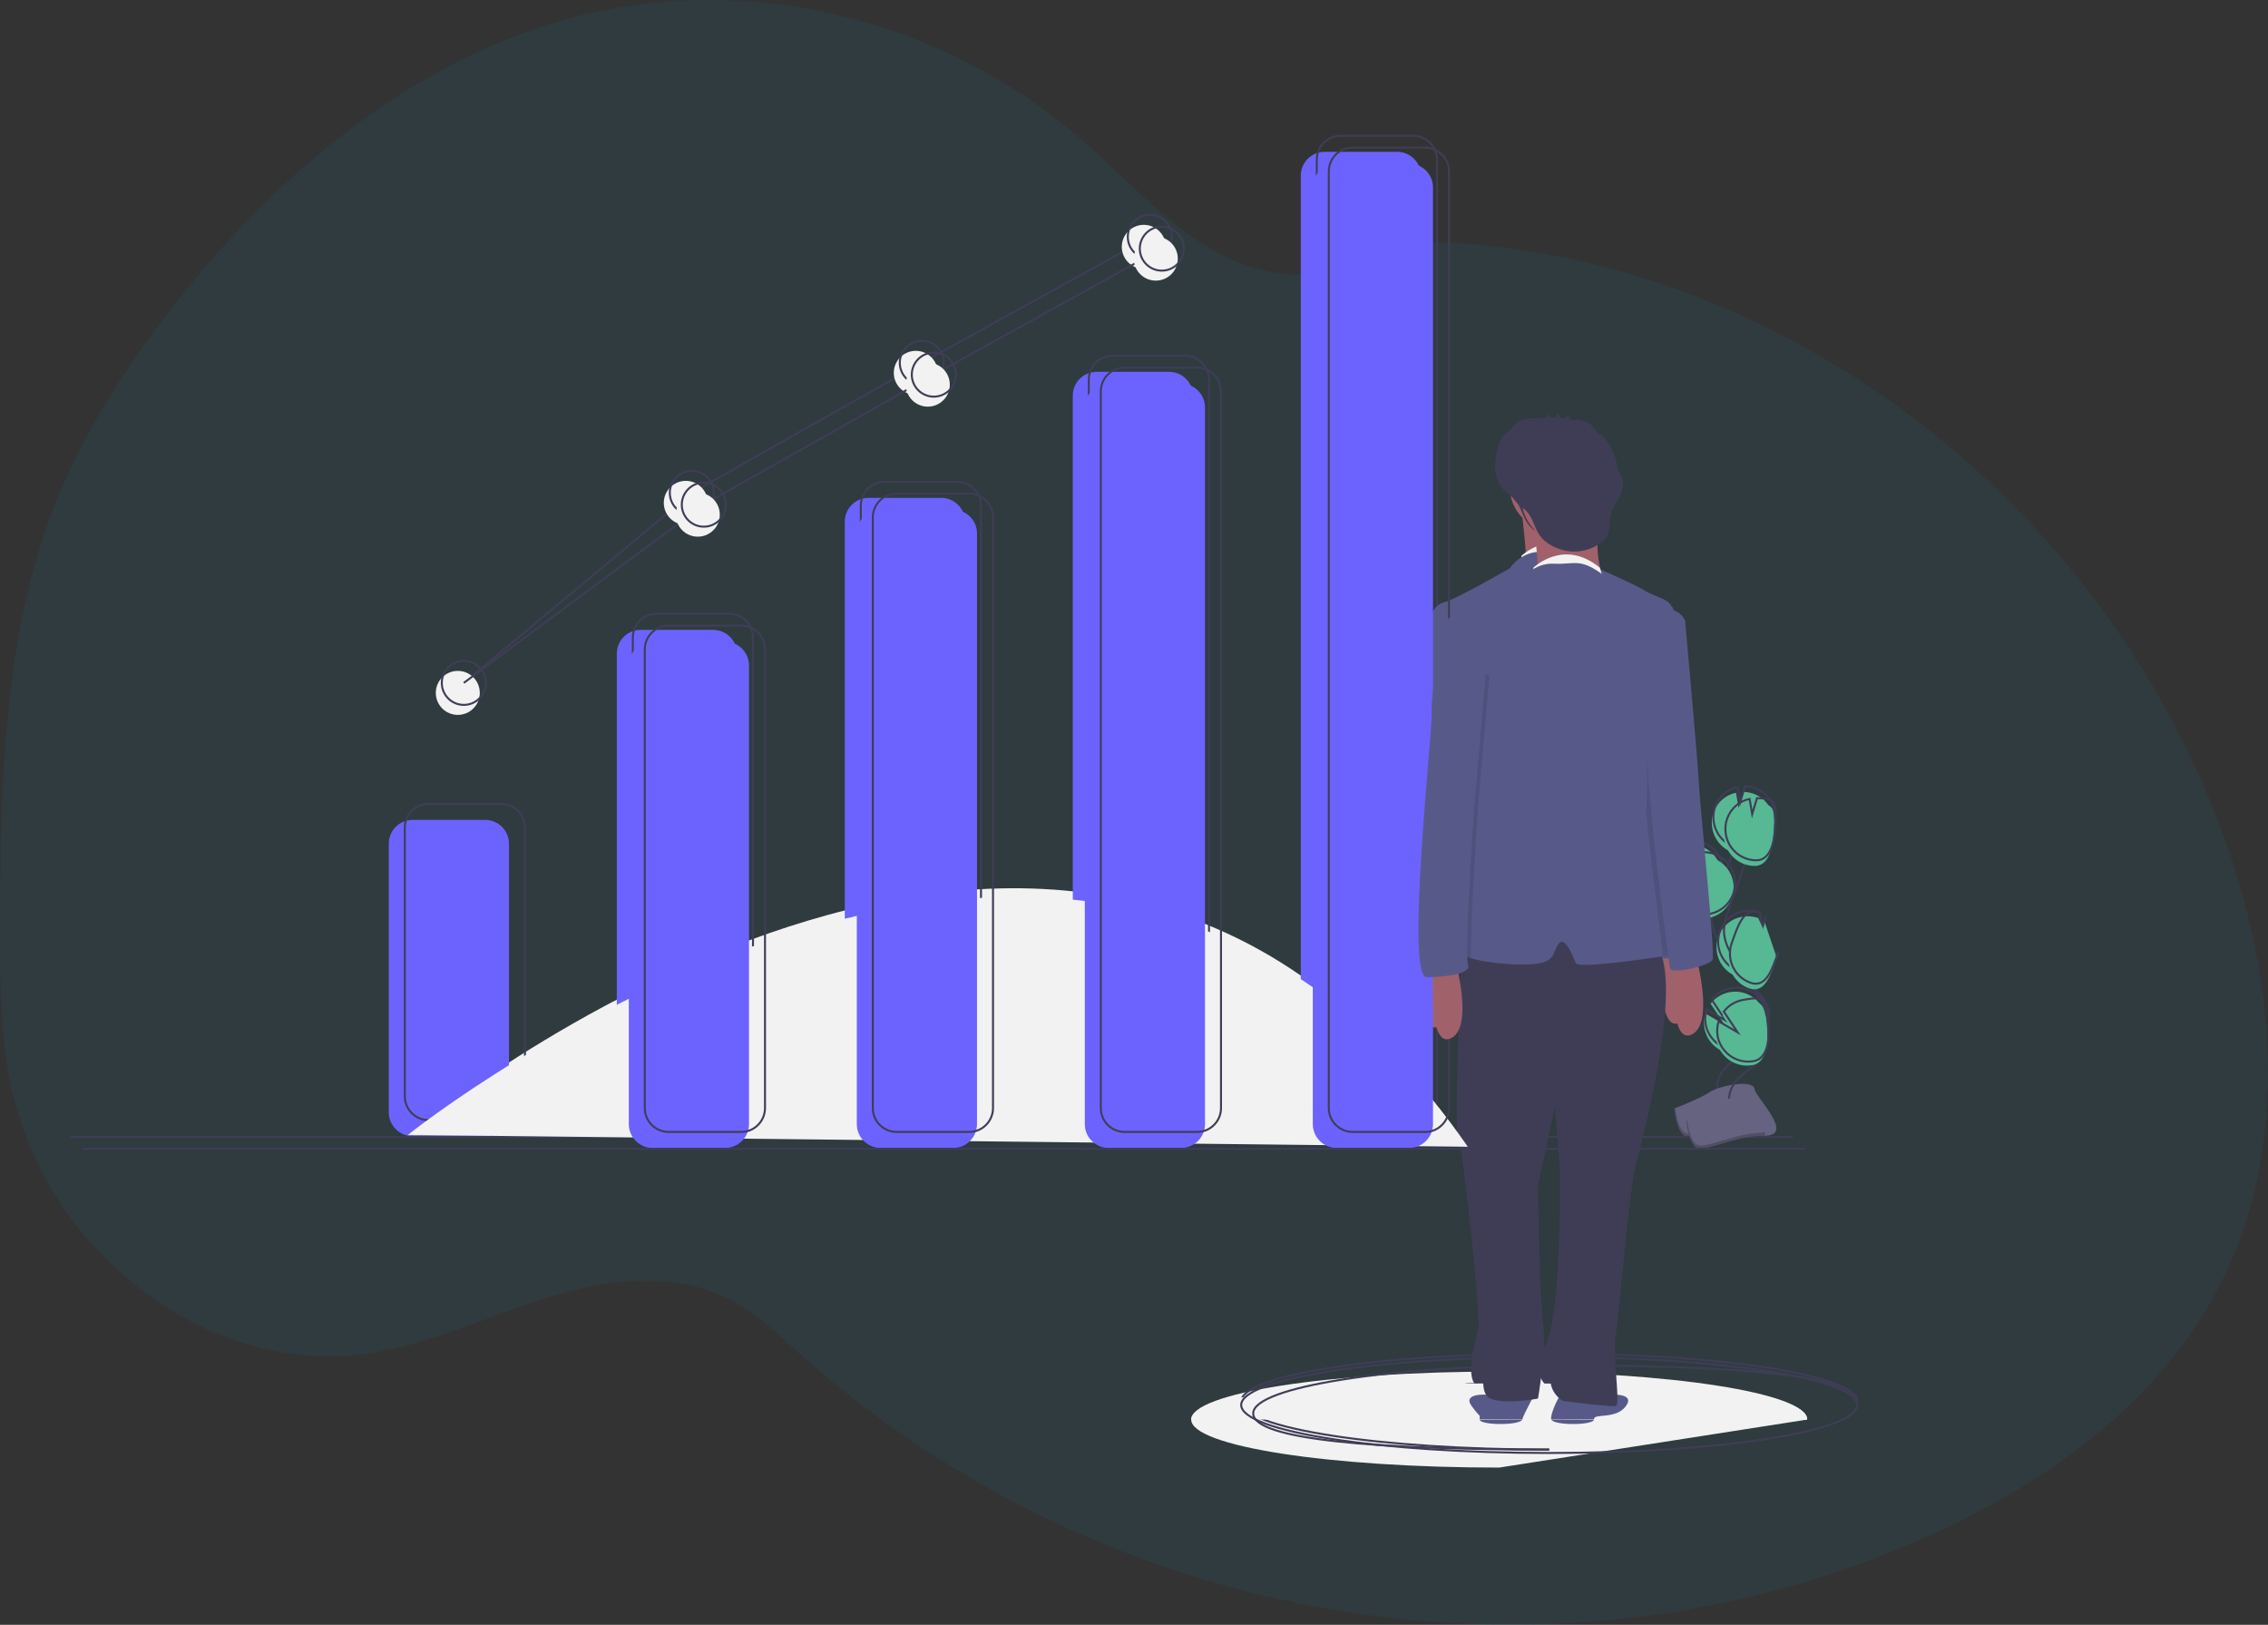 <?xml version="1.0" encoding="utf-8"?>
<!-- Generator: Adobe Illustrator 22.0.1, SVG Export Plug-In . SVG Version: 6.00 Build 0)  -->
<svg version="1.1" id="_x31_c04cb57-5b83-4fe5-b665-05639f110a33"
	 xmlns="http://www.w3.org/2000/svg" xmlns:xlink="http://www.w3.org/1999/xlink" x="0px" y="0px" viewBox="0 0 1134 812.3"
	 style="enable-background:new 0 0 1134 812.3;" xml:space="preserve">
<rect x="0" y="0" width="1134" height="812.3" fill="#333333" stroke="none"/>
<style type="text/css">
	.st0{opacity:0.1;fill:#128AB2;enable-background:new    ;}
	.st1{fill:#F2F2F2;}
	.st2{fill:none;stroke:#3F3D56;stroke-miterlimit:10;}
	.st3{fill:#57B894;}
	.st4{fill:#656380;}
	.st5{opacity:0.2;enable-background:new    ;}
	.st6{fill:#6C63FF;}
	.st7{fill:#A0616A;}
	.st8{fill:#575A89;}
	.st9{fill:#3F3D56;}
	.st10{opacity:0.1;enable-background:new    ;}
</style>
<title>city driver</title>
<path class="st0" d="M1114.8,632.4c-28.1,62.9-85.1,105-144.2,132.6c-79.6,37.3-167.3,52.2-253.7,45.9c-15.1-1-30.2-2.9-45.3-5.3
	c-52.3-8.3-103.3-24.4-151.5-48c-13.9-6.8-27.5-14.2-40.9-22.3c-22.3-13.4-43.7-28.6-64-45.3c-5.1-4.2-10.2-8.6-15.1-13
	c-3.5-3.1-6.9-6.2-10.3-9.3c-7.3-6.4-14.8-12.5-23.2-17.1c-2.5-1.4-5.1-2.6-7.7-3.7c-26.5-10.9-57.1-6.8-84.7,1.7
	c-20.9,6.4-41.4,15.4-62.4,21.7c-9.3,2.9-18.8,5-28.4,6.5c-21.5,3-43.2,0.9-64-6.1l-1.8-0.6c-3-1-5.9-2.1-8.8-3.3l-1.8-0.7
	c-2.9-1.1-5.6-2.4-8.2-3.8l-1.8-0.9c-2.9-1.4-5.6-2.9-8.2-4.5c-1-0.6-1.9-1.1-2.9-1.7c-15.3-9.3-29.3-21.1-41.4-35
	c-0.3-0.3-0.6-0.8-1.1-1.1c-1.7-2-3.4-4-5-6.1c-0.6-0.8-1.2-1.5-1.8-2.3c-1.9-2.5-3.7-5-5.5-7.7c-0.3-0.3-0.5-0.8-0.7-1.1
	c-7.2-10.8-13.2-22.6-17.9-35c-0.1-0.3-0.3-0.8-0.4-1.1c-1.4-3.9-2.6-7.9-3.9-12c-0.4-1.7-1-3.4-1.4-5.2c-0.1-0.5-0.3-1-0.4-1.5
	C0.6,522.3,0,496.4,0,470.6c0-3,0-6,0-9.1c0.2-41.6,0.7-84.1,6.5-125.2c0-0.3,0.1-0.6,0.1-0.8c1.9-13.9,4.4-27.5,7.7-41.1
	c3.4-14.2,7.7-28.1,13-41.6c13-33.3,32-63.6,53.1-91.7C133.4,90.8,203,31.5,284.3,9.3c87.8-24,185.3-1,256,60.1
	c21.6,18.6,40.9,40.7,65.1,55c21.1,12.4,45.9,17.6,68.5,7.8c18.7-8,30.9-12.2,51.9-10.9c43.6,2.6,86.4,12.4,127.3,28.9
	c1.7,0.7,3.3,1.4,5,2.1c106.5,44.3,198,132.1,245.6,245c1.3,3,2.4,6,3.7,9.1C1135.9,478,1146.1,562.4,1114.8,632.4z"/>
<g>
	<path class="st1" d="M203.9,567.4c0,0,332.5-277.5,524,0"/>
	<path class="st1" d="M749.6,733.7c-85.1,0-154-10.7-154-24s68.9-24,154-24s154,10.7,154,24"/>
	<path class="st2" d="M774.6,724.7c-85.1,0-154-10.7-154-24s68.9-24,154-24s154,10.7,154,24"/>
	<path class="st3" d="M840,452.4c8.1,2.9,17-1.2,19.9-9.3c2.9-8.1-1.2-17-9.3-19.9c-2.7-1-5.7-1.2-8.5-0.6l0.4,8l-3.8-6.8
		c-3.7,1.7-6.6,4.9-8,8.7c-0.5,1.4-0.8,2.8-0.9,4.2C829.4,443.6,833.5,450,840,452.4z"/>
	<path class="st2" d="M883.3,513.9c2.8-9.6-5.5-18.3-12-25.8c-4.8-5.6-9-11.7-12.3-18.3c-1.5-2.6-2.5-5.4-2.9-8.3
		c-0.5-4.2,0.8-8.4,2.2-12.5c4.6-13.5,9.4-26.8,14.6-40"/>
	<path class="st2" d="M858.8,545.1c-1.3-6.8,4.4-12.8,10.2-16.7s12.4-7.8,14.3-14.4"/>
	<path class="st2" d="M840.7,450.3c8.1,2.9,17-1.2,19.9-9.3c2.9-8.1-1.2-17-9.3-19.9c-2.7-1-5.7-1.2-8.5-0.6l0.4,8l-3.8-6.8
		c-3.7,1.7-6.6,4.9-8,8.7c-0.5,1.4-0.8,2.8-0.9,4.2C830,441.5,834.2,447.9,840.7,450.3z"/>
	<path class="st3" d="M887,411.7c-0.1,8.6-7.2,15.4-15.8,15.3s-15.4-7.2-15.3-15.8c0-1.7,0.3-3.4,0.9-5.1h0c1.8-5,6-8.7,11.2-9.8
		l1.3,7.6l2.4-8C880.3,396,887.1,403.1,887,411.7"/>
	<path class="st2" d="M887.8,408.9c-0.1,8.6-7.2,15.4-15.8,15.3s-15.4-7.2-15.3-15.8c0-1.7,0.3-3.4,0.9-5.1h0c1.8-5,6-8.7,11.2-9.8
		l1.3,7.6l2.4-8C881.1,393.3,888,400.3,887.8,408.9"/>
	<path class="st3" d="M882.2,460.6l-1.8,6.1l-1.3-7.7c0,0,0,0,0,0c-8.1-2.9-17,1.2-19.9,9.3s1.2,17,9.3,19.9l0,0v0
		c8.1,2.9,17-1.2,19.9-9.3"/>
	<path class="st2" d="M883,457.8l-1.8,6.1l-1.3-7.7c0,0,0,0,0,0c-8.1-2.9-17,1.2-19.9,9.3s1.2,17,9.3,19.9c0,0,0,0,0,0l0,0
		c8.1,2.9,17-1.2,19.9-9.3"/>
	<path class="st3" d="M882.9,508.6c-1.5-8.4-9.5-14.1-18-12.6c-3.8,0.7-7.2,2.7-9.6,5.8l6.9,10.4l-9.5-5.5c-0.7,2.4-0.9,4.8-0.5,7.3
		c1.5,8.4,9.5,14.1,18,12.6C878.7,525.1,884.4,517.1,882.9,508.6"/>
	<path class="st2" d="M883.5,506.6c-1.5-8.4-9.5-14.1-18-12.6c-3.8,0.7-7.2,2.7-9.6,5.8l6.9,10.4l-9.5-5.5c-0.7,2.4-0.9,4.8-0.5,7.3
		c1.5,8.4,9.5,14.1,18,12.6C879.4,523.1,885,515,883.5,506.6"/>
	<path class="st4" d="M882.3,567.8c-15.5,0.1-35.9,2.5-40.1,0s-5-13.6-5-13.6s13.7-5.4,17.8-8.3s21.1-6.5,22.1-1.7
		S897.7,567.7,882.3,567.8"/>
	<path class="st5" d="M882.5,566.2c-15.5,0.1-35.9,2.5-40.1,0c-3.1-1.9-4.4-8.8-4.8-11.9c-0.3,0-0.5,0-0.5,0s0.9,11.1,5,13.6
		s24.6,0.1,40.1,0"/>
	<path class="st6" d="M206.3,409.9h36.3c6.5,0,11.9,5.3,11.9,11.9v134.3c0,6.5-5.3,11.9-11.9,11.9h-36.3c-6.5,0-11.9-5.3-11.9-11.9
		V421.8C194.4,415.2,199.7,409.9,206.3,409.9z"/>
	<path class="st6" d="M320.3,314.9h36.3c6.5,0,11.9,5.3,11.9,11.9v229.3c0,6.5-5.3,11.9-11.9,11.9h-36.3c-6.5,0-11.9-5.3-11.9-11.9
		V326.8C308.4,320.2,313.7,314.9,320.3,314.9z"/>
	<path class="st6" d="M434.3,248.9h36.3c6.5,0,11.9,5.3,11.9,11.9v295.3c0,6.5-5.3,11.9-11.9,11.9h-36.3c-6.5,0-11.9-5.3-11.9-11.9
		V260.8C422.4,254.2,427.7,248.9,434.3,248.9z"/>
	<path class="st6" d="M548.3,185.9h36.3c6.5,0,11.9,5.3,11.9,11.9v358.3c0,6.5-5.3,11.9-11.9,11.9h-36.3c-6.5,0-11.9-5.3-11.9-11.9
		V197.8C536.4,191.2,541.7,185.9,548.3,185.9z"/>
	<path class="st6" d="M662.3,75.9h36.3c6.5,0,11.9,5.3,11.9,11.9v468.3c0,6.5-5.3,11.9-11.9,11.9h-36.3c-6.5,0-11.9-5.3-11.9-11.9
		V87.8C650.4,81.2,655.7,75.9,662.3,75.9z"/>
	<path class="st2" d="M214.3,401.9h36.3c6.5,0,11.9,5.3,11.9,11.9v134.3c0,6.5-5.3,11.9-11.9,11.9h-36.3c-6.5,0-11.9-5.3-11.9-11.9
		V413.8C202.4,407.2,207.7,401.9,214.3,401.9z"/>
	<path class="st2" d="M328.3,306.9h36.3c6.5,0,11.9,5.3,11.9,11.9v229.3c0,6.5-5.3,11.9-11.9,11.9h-36.3c-6.5,0-11.9-5.3-11.9-11.9
		V318.8C316.4,312.2,321.7,306.9,328.3,306.9z"/>
	<path class="st2" d="M442.3,240.9h36.3c6.5,0,11.9,5.3,11.9,11.9v295.3c0,6.5-5.3,11.9-11.9,11.9h-36.3c-6.5,0-11.9-5.3-11.9-11.9
		V252.8C430.4,246.2,435.7,240.9,442.3,240.9z"/>
	<path class="st2" d="M556.3,177.9h36.3c6.5,0,11.9,5.3,11.9,11.9v358.3c0,6.5-5.3,11.9-11.9,11.9h-36.3c-6.5,0-11.9-5.3-11.9-11.9
		V189.8C544.4,183.2,549.7,177.9,556.3,177.9z"/>
	<path class="st2" d="M670.3,67.9h36.3c6.5,0,11.9,5.3,11.9,11.9v468.3c0,6.5-5.3,11.9-11.9,11.9h-36.3c-6.5,0-11.9-5.3-11.9-11.9
		V79.8C658.4,73.2,663.7,67.9,670.3,67.9z"/>
	<line class="st2" x1="896.4" y1="568.4" x2="35.4" y2="568.4"/>
	<path class="st7" d="M842.1,472.5c0,0,9.4,33.9-2.5,38.9c-11.9,5-8.2-37.6-8.2-37.6L842.1,472.5z"/>
	<path class="st8" d="M756.8,689.6c0,0-8.8-0.6-11.9,1.3c-1.9,1.1-4.2,1.3-6.3,0.6c0,0-13.8-1.3-8.8,5.6s10,9.4,10,12.5
		s20.7,3.1,21.3,0s1.3-19.4,0-20.1S756.8,689.6,756.8,689.6z"/>
	<path class="st8" d="M780,689.6c0,0,8.8-0.6,11.9,1.3c1.9,1.1,4.2,1.3,6.3,0.6c0,0,13.8-1.3,8.8,5.6s-10,9.4-10,12.5
		s-20.7,3.1-21.3,0s-1.3-19.4,0-20.1S780,689.6,780,689.6z"/>
	<path class="st9" d="M731.1,465.6c0,0-4.4,99.1-1.9,104.1s11.3,89.7,10,94.7s-7.5,25.7,0,28.9s23.8,0,23.8,0s4.4-25.1,2.5-38.3
		s-2.5-68.4-2.5-68.4l12.5-57.7l4.4,54.6c0,0,1.3,74.7-7.5,89.7s3.1,21.3,3.1,21.3s23.8,3.1,26.4,2.5s-1.9-25.1,0-35.8
		s6.3-70.3,10-84.7s25.1-94.7,9.4-111S731.1,465.6,731.1,465.6z"/>
	<circle class="st7" cx="776.9" cy="243.5" r="22"/>
	<path class="st7" d="M760.6,253.5c0,0,3.8,30.1,1.9,30.7s33.3,0,33.3,0s-6.9-18.2,0-32.6L760.6,253.5z"/>
	<path class="st1" d="M760.6,278c0,0,15.3-15.1,33.4,0l1.2,4.5l-9.4-0.1h-25.1V278z"/>
	<path class="st8" d="M835.2,470.6c-1.4,0.3-5,0.9-9.6,1.6c-15.4,2.3-42.7,5.9-43.7,3.4c-1.3-3.1-5.6-14.4-8.8-9.4s-1.3,9.4-14.4,10
		c-9,0.4-22-0.9-29.2-3c-3.4-1-5.5-2.1-5.3-3.3c0.6-3.8,7.5-75.3,7.5-82.2s2.5-40.2,2.5-40.2l-18-35.5l-1.4-2.8c0,0,1.9-6.9,7.5-8.2
		s32.6-16.9,32.6-16.9s5.6-8.8,16.3-8.2s13.2-3.8,27.6,8.2c0,0,17.6,7.5,23.8,11.3s13.2,3.8,13.8,10c0.1,1.3-0.6,3.7-1.7,6.8
		c-4.3,11.2-15.2,31.1-16.9,34.2c-0.2,0.3-0.2,0.4-0.2,0.4s-0.3,11.3,0,24.5v0c0.3,12.7,1.3,27.1,3.7,35.1
		C826.5,422.9,841.5,469.4,835.2,470.6z"/>
	<path class="st9" d="M805.4,234.5c-0.4-2-1.3-3.9-2.5-5.5c-0.5-4.6-2-9-4.5-12.9c-1-1.8-2.3-3.4-4-4.6c-1.9-1.1-4.1-1.6-6.3-1.6
		c-0.4,0-1.1,0.1-1.8,0.1c-0.4-0.1-0.8-0.2-1.3-0.4c-0.2-0.5-0.7-2.1-0.9-2l-1.8,1.5c-0.8-0.1-1.6-0.2-2.3-0.3
		c-0.3-0.8-0.6-1.6-0.9-2.4c-0.5,0.7-0.9,1.5-1.2,2.3c-0.8,0-1.6-0.1-2.3,0l-1.6-1.5c-0.2,0.9-0.9,1.5-1.7,1.7
		c-0.7,0.1-1.4,0.2-2.1,0.3c-0.1,0-0.1,0-0.2,0c-3.8-0.1-8-0.3-11.2,1.8c-1.5,1-2.7,2.4-3.5,4c-0.4,0.3-0.8,0.5-1.2,0.8
		c-1.3,0.9-2.4,2-3.3,3.3c-0.6,1.1-1.1,2.3-1.5,3.5c-1.2,3.7-1.8,7.6-1.7,11.5c0.1,3.9,1.6,7.7,4.2,10.7c1.6,1.8,3.7,3.1,5.4,4.8
		c3.4,3.6,4,8.7,6.9,12.5c3.1,4.1,8.7,6.7,13.6,7.5c6,0.9,12-0.6,16.9-4.2c1.2-0.8,2.1-1.8,2.9-3c1.7-2.9,1-6.7,1.6-10
		C800.5,246,806.4,240.8,805.4,234.5z"/>
	<path class="st7" d="M721.7,474.4c0,0,9.4,33.9-2.5,38.9c-11.9,5-8.2-37.6-8.2-37.6L721.7,474.4z"/>
	<path class="st10" d="M733,397.5c0,0-4.1,61.1-3.5,75.8c-3.4-1-5.5-2.1-5.3-3.3c0.6-3.8,7.5-75.3,7.5-82.2s2.5-40.2,2.5-40.2
		l-18-35.5c0.3-1.8,0.5-2.8,0.5-2.8l9.1,19.1l12.9,3.5L733,397.5z"/>
	<path class="st8" d="M719.2,305.6l-4.4,3.8c0,0-5.6,33.3-5,41.4s-13.2,131.8-2.5,131.8s22.6-1.9,20.7-6.3s3.1-78.8,3.1-78.8
		l5.7-65.5L719.2,305.6z"/>
	<path class="st10" d="M834.8,312.4c-4.3,11.2-15.2,31.1-16.9,34.2c0.1-8,0.1-13.7,0.1-13.7l13.2-27l2.8-2.2
		C834,303.7,834.3,307,834.8,312.4z"/>
	<path class="st10" d="M835.2,470.6c-1.4,0.3-5,0.9-9.6,1.6c-2.4-17.8-8.8-68.9-8.4-73.7c0.2-2.4,0.4-14.1,0.5-27
		c0.3,12.7,1.3,27.1,3.7,35.1C826.5,422.9,841.5,469.4,835.2,470.6z"/>
	<path class="st8" d="M827.1,301.2l9.4,2.5c0,0,6.3,69.6,6.9,81.6s8.2,85.3,6.9,88.5s-20.7,7.5-21.3,4.4s-9.7-73.9-9.3-79.6
		s-2.7-64.7-2.7-64.7L827.1,301.2z"/>
	<path class="st2" d="M688.9,8.4"/>
	<polyline class="st2" points="231.9,341.4 345.9,246.4 460.9,181.4 574.9,118.4 	"/>
	<circle class="st1" cx="228.9" cy="346.4" r="11"/>
	<circle class="st1" cx="342.9" cy="251.4" r="11"/>
	<circle class="st1" cx="457.9" cy="186.4" r="11"/>
	<circle class="st1" cx="571.9" cy="123.4" r="11"/>
	<circle class="st2" cx="231.9" cy="341.4" r="11"/>
	<circle class="st2" cx="345.9" cy="246.4" r="11"/>
	<circle class="st2" cx="460.9" cy="181.4" r="11"/>
	<circle class="st2" cx="574.9" cy="118.4" r="11"/>
	<path class="st1" d="M203.9,567.4c0,0,338.5-271.6,530,5.9"/>
	<path class="st1" d="M595.6,709.7c0-13.3,74.9-18.1,160-18.1s148,4.8,148,18.1"/>
	<path class="st2" d="M774.6,724.7c-85.1,0-148-4.8-148-18.1s68.9-24,154-24s148,4.8,148,18.1"/>
	<path class="st3" d="M846,458.3c8.1,2.9,17-1.2,19.9-9.3c2.9-8.1-1.2-17-9.3-19.9c-2.7-1-5.7-1.2-8.5-0.6l0.4,8l-3.8-6.8
		c-3.7,1.7-6.6,4.9-8,8.7c-0.5,1.4-0.8,2.8-0.9,4.2C835.4,449.5,839.5,455.9,846,458.3z"/>
	<path class="st2" d="M883.3,513.9c2.8-9.6,0.5-12.4-6-19.9c-4.8-5.6-9-11.7-12.3-18.3c-1.5-2.6-2.5-5.4-2.9-8.3
		c-0.5-4.2,0.8-8.4,2.2-12.5c4.6-13.5,9.4-26.8,14.6-40"/>
	<path class="st2" d="M864.8,551c-1.3-6.8,4.4-12.8,10.2-16.7s6.4-13.7,8.3-20.3"/>
	<path class="st2" d="M846.7,456.2c8.1,2.9,17-1.2,19.9-9.3c2.9-8.1-1.2-17-9.3-19.9c-2.7-1-5.7-1.2-8.5-0.6l0.4,8l-3.8-6.8
		c-3.7,1.7-6.6,4.9-8,8.7c-0.5,1.4-0.8,2.8-0.9,4.2C836,447.5,840.2,453.9,846.7,456.2z"/>
	<path class="st3" d="M887,411.7c-0.1,8.6-1.2,21.3-9.8,21.2s-15.4-7.2-15.3-15.8c0-1.7,0.3-3.4,0.9-5.1h0c1.8-5,6-8.7,11.2-9.8
		l1.3,7.6l2.4-8C886.3,402,887.1,403.1,887,411.7"/>
	<path class="st2" d="M887.8,408.9c-0.1,8.6-1.2,21.3-9.8,21.2s-15.4-7.2-15.3-15.8c0-1.7,0.3-3.4,0.9-5.1h0c1.8-5,6-8.7,11.2-9.8
		l1.3,7.6l2.4-8C887.1,399.2,888,400.3,887.8,408.9"/>
	<path class="st3" d="M879.1,459c-8.1-2.9-11,7.2-13.9,15.2s1.2,17,9.3,19.9l0,0v0c8.1,2.9,11-7.2,13.9-15.2"/>
	<path class="st2" d="M879.8,456.2c-8.1-2.9-11,7.1-13.9,15.2s1.2,17,9.3,19.9c0,0,0,0,0,0l0,0c8.1,2.9,11-7.2,13.9-15.2"/>
	<path class="st3" d="M882.9,508.6c-1.5-8.4-3.5-8.2-12-6.7c-3.8,0.7-7.2,2.7-9.6,5.8l6.9,10.4l-9.5-5.5c-0.7,2.4-0.9,4.8-0.5,7.3
		c1.5,8.4,9.5,14.1,18,12.6C884.7,531.1,884.4,517.1,882.9,508.6"/>
	<path class="st2" d="M883.5,506.6c-1.5-8.4-3.5-8.2-12-6.7c-3.8,0.7-7.2,2.7-9.6,5.8l6.9,10.4l-9.5-5.5c-0.7,2.4-0.9,4.8-0.5,7.3
		c1.5,8.4,9.5,14.1,18,12.6C885.4,529,885,515,883.5,506.6"/>
	<path class="st4" d="M882.3,567.8c-15.5,0.1-29.9,8.5-34.1,6s-5-13.6-5-13.6s13.7-5.4,17.8-8.3s15.1-12.4,16.1-7.7"/>
	<path class="st5" d="M882.5,566.2c-15.5,0.1-29.9,8.5-34.1,6c-3.1-1.9-4.4-8.8-4.8-11.9c-0.3,0-0.5,0-0.5,0s0.9,11.1,5,13.6
		s18.6-5.8,34.1-6"/>
	<path class="st6" d="M326.3,320.8h36.3c6.5,0,11.9,5.3,11.9,11.9V562c0,6.5-5.3,11.9-11.9,11.9h-36.3c-6.5,0-11.9-5.3-11.9-11.9
		V332.7C314.4,326.1,319.7,320.8,326.3,320.8z"/>
	<path class="st6" d="M440.3,254.8h36.3c6.5,0,11.9,5.3,11.9,11.9V562c0,6.5-5.3,11.9-11.9,11.9h-36.3c-6.5,0-11.9-5.3-11.9-11.9
		V266.7C428.4,260.1,433.7,254.8,440.3,254.8z"/>
	<path class="st6" d="M554.3,191.8h36.3c6.5,0,11.9,5.3,11.9,11.9V562c0,6.5-5.3,11.9-11.9,11.9h-36.3c-6.5,0-11.9-5.3-11.9-11.9
		V203.7C542.4,197.1,547.7,191.8,554.3,191.8z"/>
	<path class="st6" d="M668.3,81.8h36.3c6.5,0,11.9,5.3,11.9,11.9V562c0,6.5-5.3,11.9-11.9,11.9h-36.3c-6.5,0-11.9-5.3-11.9-11.9
		V93.7C656.4,87.1,661.7,81.8,668.3,81.8z"/>
	<path class="st2" d="M334.3,312.8h36.3c6.5,0,11.9,5.3,11.9,11.9V554c0,6.5-5.3,11.9-11.9,11.9h-36.3c-6.5,0-11.9-5.3-11.9-11.9
		V324.7C322.4,318.1,327.7,312.8,334.3,312.8z"/>
	<path class="st2" d="M448.3,246.8h36.3c6.5,0,11.9,5.3,11.9,11.9V554c0,6.5-5.3,11.9-11.9,11.9h-36.3c-6.5,0-11.9-5.3-11.9-11.9
		V258.7C436.4,252.1,441.7,246.8,448.3,246.8z"/>
	<path class="st2" d="M562.3,183.8h36.3c6.5,0,11.9,5.3,11.9,11.9V554c0,6.5-5.3,11.9-11.9,11.9h-36.3c-6.5,0-11.9-5.3-11.9-11.9
		V195.7C550.4,189.1,555.7,183.8,562.3,183.8z"/>
	<path class="st2" d="M676.3,73.8h36.3c6.5,0,11.9,5.3,11.9,11.9V554c0,6.5-5.3,11.9-11.9,11.9h-36.3c-6.5,0-11.9-5.3-11.9-11.9
		V85.7C664.4,79.1,669.7,73.8,676.3,73.8z"/>
	<line class="st2" x1="902.4" y1="574.3" x2="41.4" y2="574.3"/>
	<path class="st7" d="M848.1,478.4c0,0,9.4,33.9-2.5,38.9s-8.2-37.6-8.2-37.6L848.1,478.4z"/>
	<path class="st8" d="M761.2,709.6c0.6-3.1,7.3-13.5,6-14.2s-4.4,0-4.4,0s-8.8-0.6-11.9,1.3c-1.9,1.1-4.2,1.3-6.3,0.6
		c0,0-13.8-1.3-8.8,5.6s4,3.5,4,6.6"/>
	<path class="st8" d="M775.6,709.6c-0.6-3.1,4.7-13.5,6-14.2s4.4,0,4.4,0s8.8-0.6,11.9,1.3c1.9,1.1,4.2,1.3,6.3,0.6
		c0,0,13.8-1.3,8.8,5.6s-16,3.5-16,6.6"/>
	<path class="st9" d="M737.1,471.5c0,0-4.4,99.1-1.9,104.1s11.3,89.7,10,94.7s-7.5,25.7,0,28.9s23.8,0,23.8,0s4.4-25.1,2.5-38.3
		s-2.5-68.4-2.5-68.4l12.5-57.7l4.4,54.6c0,0,1.3,74.7-7.5,89.7s3.1,21.3,3.1,21.3s23.8,3.1,26.4,2.5s-1.9-25.1,0-35.8
		s6.3-70.3,10-84.7s25.1-94.7,9.4-111S737.1,471.5,737.1,471.5z"/>
	<circle class="st7" cx="782.9" cy="249.4" r="22"/>
	<path class="st7" d="M766.6,259.5c0,0,3.8,30.1,1.9,30.7s33.3,0,33.3,0s-6.9-18.2,0-32.6L766.6,259.5z"/>
	<path class="st1" d="M766.6,283.9c0,0,15.3-15.1,33.4,0l1.2,4.5l-9.4-0.1h-25.1V283.9z"/>
	<path class="st8" d="M841.2,476.5c-1.4,0.3-5,0.9-9.6,1.6c-15.4,2.3-42.7,5.9-43.7,3.4c-1.3-3.1-5.6-14.4-8.8-9.4s-1.3,9.4-14.4,10
		c-9,0.4-22-0.9-29.2-3c-3.4-1-5.5-2.1-5.3-3.3c0.6-3.8,7.5-75.3,7.5-82.2s2.5-40.2,2.5-40.2l-18-35.5l-1.4-2.8c0,0,1.9-6.9,7.5-8.2
		s32.6-16.9,32.6-16.9s5.6-8.8,16.3-8.2s13.2-3.8,27.6,8.2c0,0,17.6,7.5,23.8,11.3s13.2,3.8,13.8,10c0.1,1.3-0.6,3.7-1.7,6.8
		c-4.3,11.2-15.2,31.1-16.9,34.2c-0.2,0.3-0.2,0.4-0.2,0.4s-0.3,11.3,0,24.5v0c0.3,12.7,1.3,27.1,3.7,35.1
		C832.5,428.9,847.5,475.3,841.2,476.5z"/>
	<path class="st9" d="M811.4,240.4c-0.4-2-1.3-3.9-2.5-5.5c-0.5-4.6-2-9-4.5-12.9c-1-1.8-2.3-3.4-4-4.6c-1.9-1.1-4.1-1.6-6.3-1.6
		c-0.4,0-1.1,0.1-1.8,0.1c-0.4-0.1-0.8-0.2-1.3-0.4c-0.2-0.5-0.7-2.1-0.9-2l-1.8,1.5c-0.8-0.1-1.6-0.2-2.3-0.3
		c-0.3-0.8-0.6-1.6-0.9-2.4c-0.5,0.7-0.9,1.5-1.2,2.3c-0.8,0-1.6-0.1-2.3,0l-1.6-1.5c-0.2,0.9-0.9,1.5-1.7,1.7
		c-0.7,0.1-1.4,0.2-2.1,0.3c-0.1,0-0.1,0-0.2,0c-3.8-0.1-8-0.3-11.2,1.8c-1.5,1-2.7,2.4-3.5,4c-0.4,0.3-0.8,0.5-1.2,0.8
		c-1.3,0.9-2.4,2-3.3,3.3c-0.6,1.1-1.1,2.3-1.5,3.5c-1.2,3.7-1.8,7.6-1.7,11.5c0.1,3.9,1.6,7.7,4.2,10.7c1.6,1.8,3.7,3.1,5.4,4.8
		c3.4,3.6,4,8.7,6.9,12.5c3.1,4.1,8.7,6.7,13.6,7.5c6,0.9,12-0.6,16.9-4.2c1.2-0.8,2.1-1.8,2.9-3c1.7-2.9,1-6.7,1.6-10
		C806.5,252,812.4,246.7,811.4,240.4z"/>
	<path class="st7" d="M727.7,480.3c0,0,9.4,33.9-2.5,38.9s-8.2-37.6-8.2-37.6L727.7,480.3z"/>
	<path class="st10" d="M739,403.4c0,0-4.1,61.1-3.5,75.8c-3.4-1-5.5-2.1-5.3-3.3c0.6-3.8,7.5-75.3,7.5-82.2s2.5-40.2,2.5-40.2
		l-18-35.5c0.3-1.8,0.5-2.8,0.5-2.8l9.1,19.1l12.9,3.5L739,403.4z"/>
	<path class="st8" d="M725.2,311.5l-4.4,3.8c0,0-5.6,33.3-5,41.4s-13.2,131.8-2.5,131.8s22.6-1.9,20.7-6.3s3.1-78.8,3.1-78.8
		l5.7-65.5L725.2,311.5z"/>
	<path class="st10" d="M840.8,318.3c-4.3,11.2-15.2,31.1-16.9,34.2c0.1-8,0.1-13.7,0.1-13.7l13.2-27l2.8-2.2
		C840,309.7,840.3,313,840.8,318.3z"/>
	<path class="st10" d="M841.2,476.5c-1.4,0.3-5,0.9-9.6,1.6c-2.4-17.8-8.8-68.9-8.4-73.7c0.2-2.4,0.4-14.1,0.5-27
		c0.3,12.7,1.3,27.1,3.7,35.1C832.5,428.9,847.5,475.3,841.2,476.5z"/>
	<path class="st8" d="M833.1,307.1l9.4,2.5c0,0,6.3,69.6,6.9,81.6s8.2,85.3,6.9,88.5s-20.7,7.5-21.3,4.4s-9.7-73.9-9.3-79.6
		s-2.7-64.7-2.7-64.7L833.1,307.1z"/>
	<path class="st2" d="M688.9,8.4"/>
	<polyline class="st2" points="231.9,341.4 351.9,252.3 466.9,187.3 580.9,124.3 	"/>
	<circle class="st1" cx="348.9" cy="257.3" r="11"/>
	<circle class="st1" cx="463.9" cy="192.3" r="11"/>
	<circle class="st1" cx="577.9" cy="129.3" r="11"/>
	<circle class="st2" cx="351.9" cy="252.3" r="11"/>
	<circle class="st2" cx="466.9" cy="187.3" r="11"/>
	<circle class="st2" cx="580.9" cy="124.3" r="11"/>
</g>
<ellipse class="st2" cx="774.6" cy="702.4" rx="154" ry="24"/>
</svg>

